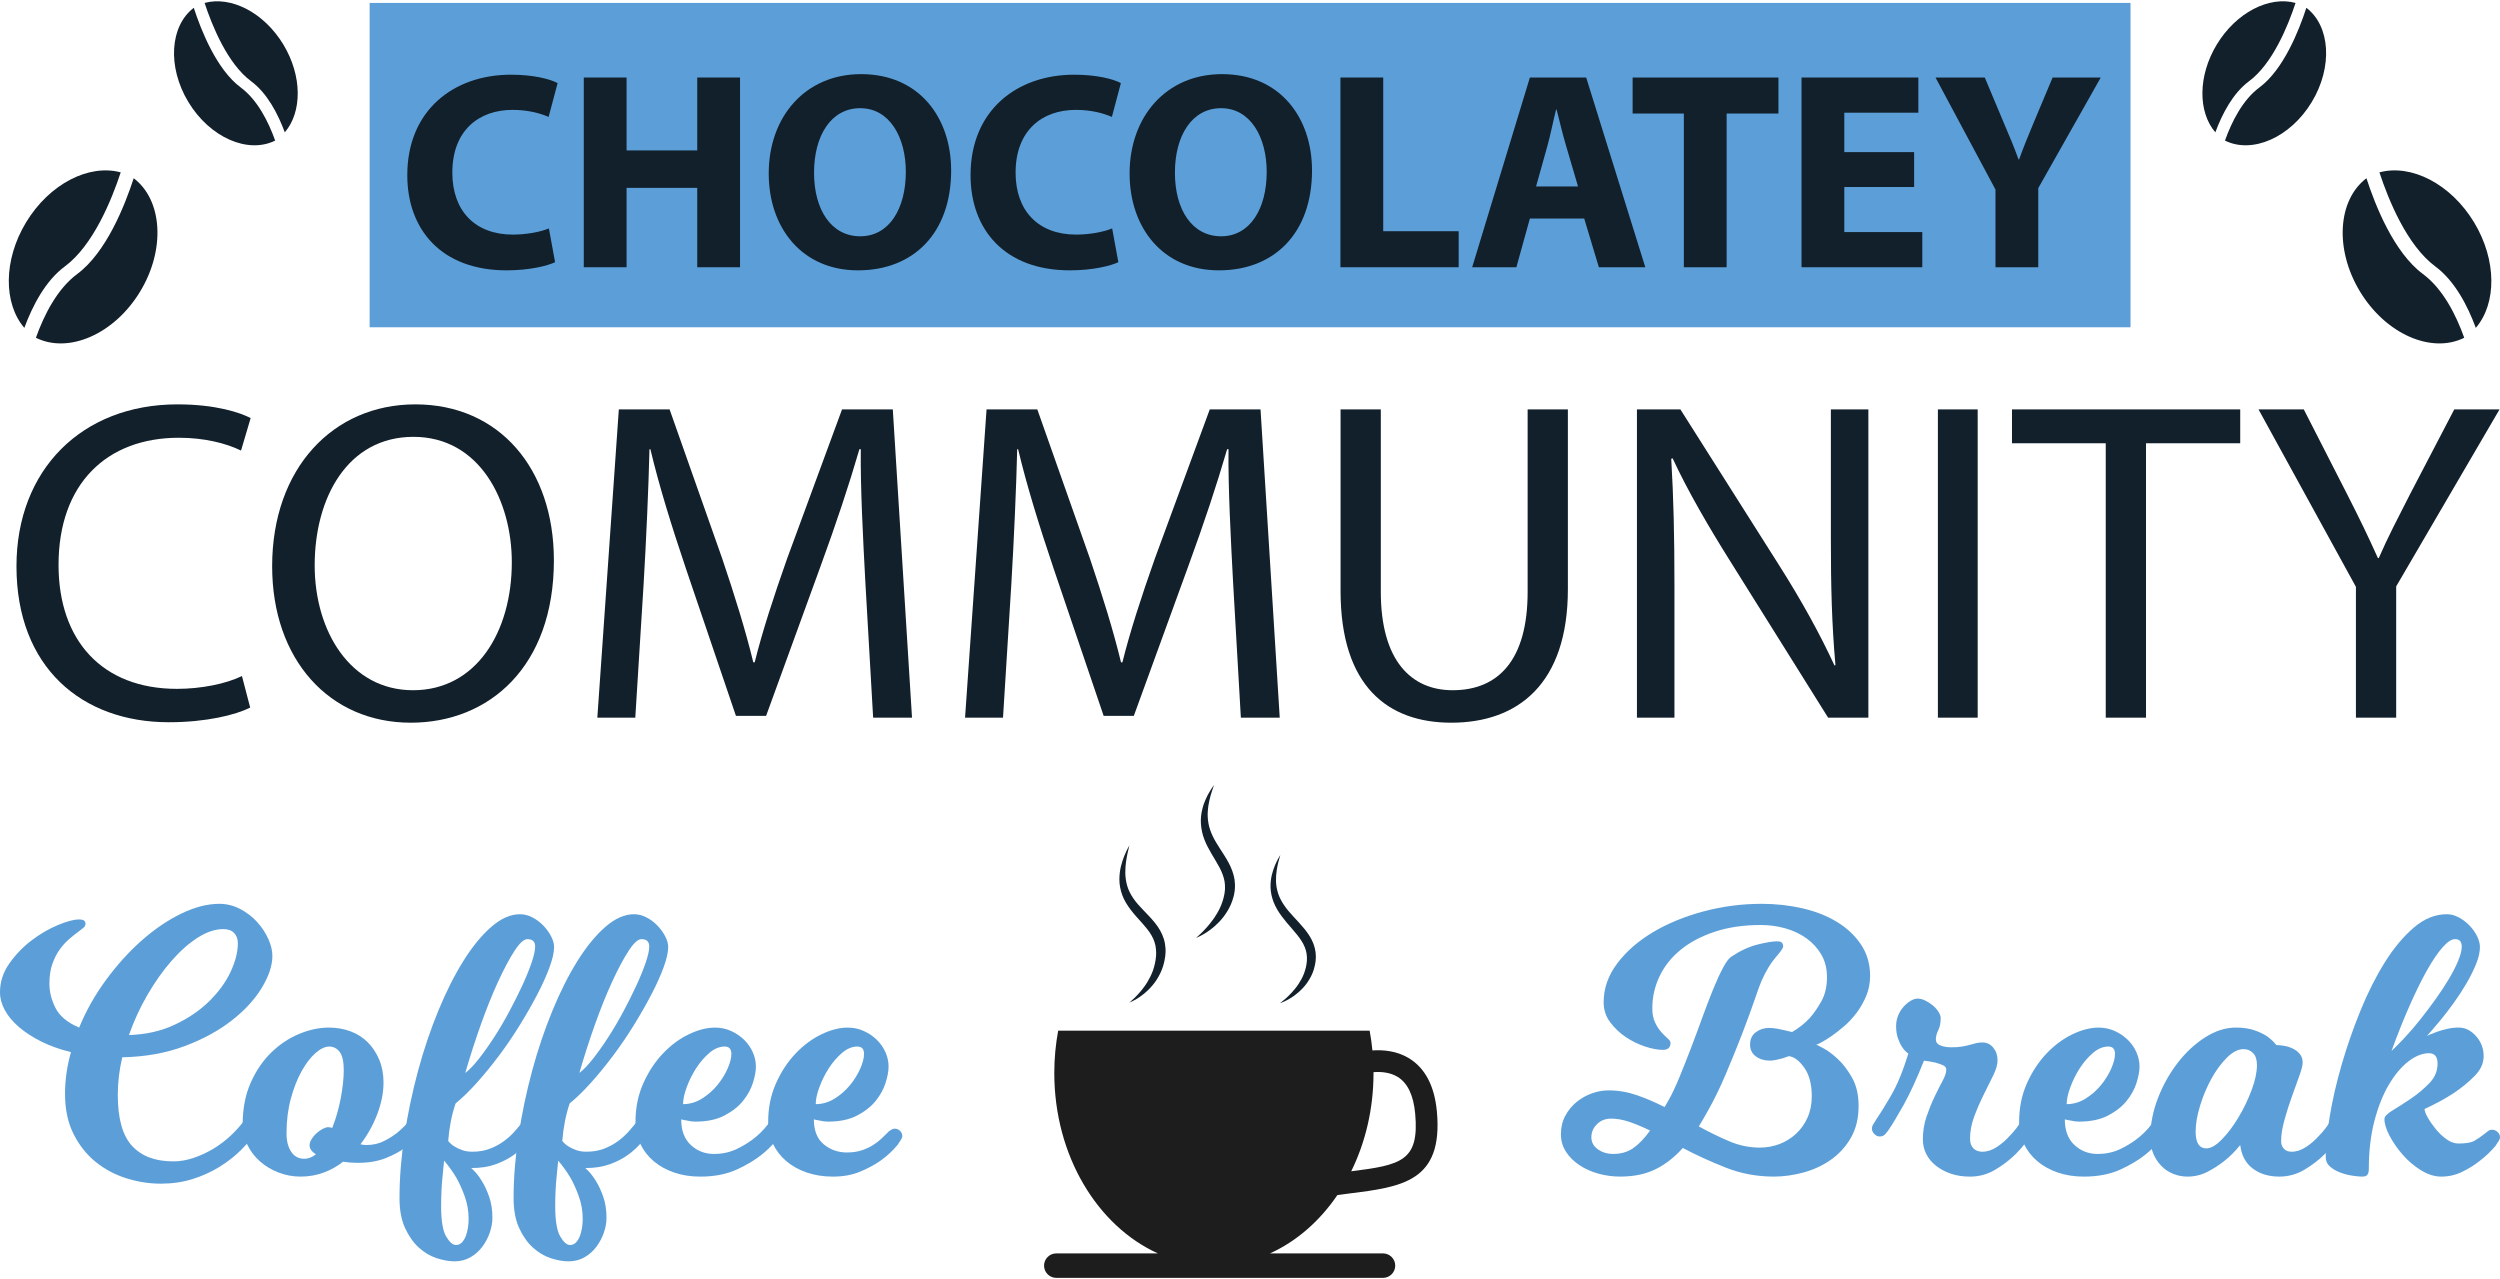 <?xml version="1.0" encoding="UTF-8"?><svg id="a" xmlns="http://www.w3.org/2000/svg" viewBox="0 0 600.001 307"><defs><style>.b{fill:none;}.c{fill:#12202b;}.d{fill:#1d1d1d;}.e{fill:#5c9fd8;}</style></defs><g><path class="c" d="M60.046,169.826c-3.513,1.757-10.538,3.513-19.539,3.513-20.856,0-36.554-13.173-36.554-37.432,0-23.162,15.697-38.859,38.64-38.859,9.221,0,15.038,1.976,17.563,3.293l-2.306,7.794c-3.622-1.757-8.781-3.074-14.929-3.074-17.344,0-28.87,11.087-28.87,30.517,0,18.112,10.429,29.748,28.431,29.748,5.818,0,11.746-1.207,15.588-3.073l1.976,7.574Z"/><path class="c" d="M132.934,134.479c0,25.467-15.478,38.969-34.358,38.969-19.54,0-33.261-15.148-33.261-37.541,0-23.491,14.6-38.859,34.358-38.859,20.198,0,33.261,15.478,33.261,37.432Zm-57.411,1.208c0,15.807,8.562,29.968,23.602,29.968,15.148,0,23.71-13.941,23.71-30.736,0-14.71-7.684-30.077-23.601-30.077-15.807,0-23.711,14.6-23.711,30.846Z"/><path class="c" d="M207.688,139.749c-.549-10.318-1.208-22.723-1.098-31.943h-.33c-2.524,8.672-5.598,17.893-9.33,28.102l-13.063,35.895h-7.244l-11.966-35.236c-3.513-10.429-6.477-19.979-8.562-28.76h-.22c-.22,9.221-.769,21.625-1.427,32.712l-1.977,31.724h-9.11l5.159-73.986h12.185l12.623,35.786c3.074,9.11,5.599,17.233,7.465,24.918h.329c1.866-7.465,4.501-15.588,7.794-24.918l13.173-35.786h12.185l4.61,73.986h-9.33l-1.866-32.492Z"/><path class="c" d="M295.941,139.749c-.549-10.318-1.208-22.723-1.098-31.943h-.33c-2.524,8.672-5.598,17.893-9.33,28.102l-13.063,35.895h-7.244l-11.966-35.236c-3.513-10.429-6.477-19.979-8.562-28.76h-.22c-.22,9.221-.769,21.625-1.427,32.712l-1.977,31.724h-9.11l5.159-73.986h12.185l12.623,35.786c3.074,9.11,5.599,17.233,7.465,24.918h.329c1.866-7.465,4.501-15.588,7.794-24.918l13.173-35.786h12.185l4.61,73.986h-9.33l-1.866-32.492Z"/><path class="c" d="M331.396,98.254v43.799c0,16.576,7.354,23.602,17.234,23.602,10.978,0,18.003-7.245,18.003-23.602v-43.799h9.659v43.141c0,22.723-11.965,32.053-27.991,32.053-15.148,0-26.565-8.672-26.565-31.614v-43.579h9.66Z"/><path class="c" d="M392.866,172.241V98.254h10.428l23.711,37.433c5.489,8.672,9.77,16.466,13.282,24.04l.22-.11c-.878-9.879-1.098-18.881-1.098-30.406v-30.956h9.001v73.986h-9.659l-23.491-37.542c-5.159-8.232-10.1-16.686-13.831-24.698l-.33,.109c.549,9.331,.769,18.223,.769,30.517v31.614h-9.001Z"/><path class="c" d="M474.645,98.254v73.986h-9.55V98.254h9.55Z"/><path class="c" d="M505.381,106.377h-22.503v-8.123h54.775v8.123h-22.612v65.863h-9.66V106.377Z"/><path class="c" d="M565.425,172.241v-31.395l-23.382-42.592h10.867l10.429,20.418c2.854,5.598,5.05,10.099,7.354,15.258h.22c2.086-4.83,4.61-9.66,7.465-15.258l10.647-20.418h10.867l-24.808,42.481v31.505h-9.66Z"/></g><g><rect class="e" x="88.71" y=".701" width="422.614" height="77.844"/><g><path class="c" d="M133.221,62.925c-1.824,.878-6.148,1.959-11.621,1.959-15.743,0-23.851-9.864-23.851-22.837,0-15.54,11.08-24.121,24.864-24.121,5.337,0,9.392,1.014,11.216,2.026l-2.162,8.108c-2.027-.879-4.933-1.689-8.648-1.689-8.108,0-14.459,4.933-14.459,15.067,0,9.121,5.405,14.864,14.526,14.864,3.176,0,6.554-.607,8.648-1.486l1.486,8.108Z"/><path class="c" d="M150.378,18.602v17.499h16.959V18.602h10.271v45.539h-10.271v-19.054h-16.959v19.054h-10.27V18.602h10.27Z"/><path class="c" d="M228.276,40.899c0,14.999-8.986,23.985-22.364,23.985-13.445,0-21.418-10.202-21.418-23.242,0-13.648,8.783-23.852,22.161-23.852,13.986,0,21.621,10.473,21.621,23.108Zm-32.904,.54c0,8.986,4.188,15.27,11.08,15.27,6.96,0,10.946-6.621,10.946-15.473,0-8.242-3.852-15.27-10.946-15.27-7.026,0-11.08,6.621-11.08,15.473Z"/><path class="c" d="M268.405,62.925c-1.824,.878-6.148,1.959-11.621,1.959-15.743,0-23.851-9.864-23.851-22.837,0-15.54,11.08-24.121,24.864-24.121,5.337,0,9.392,1.014,11.216,2.026l-2.162,8.108c-2.027-.879-4.933-1.689-8.648-1.689-8.108,0-14.459,4.933-14.459,15.067,0,9.121,5.405,14.864,14.526,14.864,3.176,0,6.554-.607,8.648-1.486l1.486,8.108Z"/><path class="c" d="M314.886,40.899c0,14.999-8.986,23.985-22.364,23.985-13.445,0-21.418-10.202-21.418-23.242,0-13.648,8.783-23.852,22.161-23.852,13.986,0,21.621,10.473,21.621,23.108Zm-32.904,.54c0,8.986,4.188,15.27,11.08,15.27,6.96,0,10.946-6.621,10.946-15.473,0-8.242-3.852-15.27-10.946-15.27-7.026,0-11.08,6.621-11.08,15.473Z"/><path class="c" d="M321.705,18.602h10.27V55.493h18.107v8.648h-28.377V18.602Z"/><path class="c" d="M367.172,52.453l-3.243,11.688h-10.608l13.852-45.539h13.513l14.189,45.539h-11.148l-3.514-11.688h-13.04Zm11.554-7.703l-2.838-9.662c-.811-2.702-1.621-6.081-2.297-8.783h-.136c-.676,2.702-1.351,6.148-2.095,8.783l-2.702,9.662h10.067Z"/><path class="c" d="M404.127,27.25h-12.297v-8.648h34.999v8.648h-12.433v36.891h-10.27V27.25Z"/><path class="c" d="M459.392,44.885h-16.757v10.811h18.716v8.445h-28.985V18.602h28.039v8.445h-17.77v9.459h16.757v8.379Z"/><path class="c" d="M478.914,64.141v-18.648l-14.392-26.891h11.824l4.594,10.945c1.419,3.311,2.433,5.743,3.514,8.716h.135c1.014-2.838,2.095-5.473,3.446-8.716l4.595-10.945h11.554l-15,26.553v18.986h-10.27Z"/></g></g><g><g><path class="c" d="M271.052,240.604s.545-.425,1.388-1.253c.419-.417,.904-.939,1.426-1.557,.503-.633,1.059-1.35,1.558-2.189,.492-.838,.969-1.771,1.326-2.797,.334-1.037,.615-2.141,.691-3.311l.016-.219,.006-.087,.004-.119c.003-.156,.016-.337,.008-.459-.001-.262-.017-.561-.045-.844-.056-.571-.163-1.136-.35-1.683-.352-1.1-.988-2.134-1.773-3.138-.788-.998-1.71-1.97-2.614-2.986-.893-1.027-1.771-2.115-2.469-3.3-.709-1.178-1.166-2.476-1.397-3.72-.245-1.248-.197-2.444-.076-3.503,.123-1.066,.385-2.003,.641-2.81,.256-.811,.547-1.488,.797-2.037,.246-.55,.471-.966,.624-1.25,.155-.281,.239-.433,.239-.433,0,0-.04,.169-.116,.481-.084,.307-.183,.768-.315,1.346-.134,.576-.252,1.285-.372,2.09-.113,.805-.182,1.715-.175,2.687,.013,.972,.149,2.005,.442,3.037,.289,1.034,.801,2.04,1.457,3.017,.653,.977,1.494,1.904,2.409,2.846,.901,.955,1.89,1.925,2.793,3.06,.908,1.118,1.709,2.448,2.154,3.908,.224,.728,.345,1.479,.393,2.216,.028,.371,.021,.726,.001,1.11-.005,.202-.023,.343-.038,.508l-.01,.119-.02,.151-.036,.259c-.193,1.366-.579,2.657-1.126,3.785-.543,1.129-1.177,2.121-1.877,2.935-1.374,1.65-2.818,2.681-3.861,3.299-1.046,.624-1.702,.844-1.702,.844Z"/><path class="c" d="M307.186,240.772s.538-.384,1.383-1.131c.419-.378,.912-.851,1.439-1.414,.516-.577,1.084-1.23,1.595-2.004,.51-.775,1.012-1.633,1.371-2.599,.178-.482,.322-.987,.453-1.502,.12-.519,.19-1.057,.23-1.603,.06-1.075-.08-2.153-.505-3.182-.404-1.036-1.077-2.021-1.846-2.991-.773-.966-1.639-1.918-2.484-2.911-.83-1.002-1.639-2.044-2.297-3.167-.663-1.119-1.127-2.33-1.379-3.509-.259-1.181-.256-2.33-.149-3.349,.101-1.023,.354-1.923,.608-2.694,.25-.775,.548-1.416,.798-1.937,.248-.518,.477-.908,.633-1.174,.158-.263,.241-.405,.241-.405l-.129,.452c-.091,.291-.204,.728-.344,1.275-.142,.546-.275,1.221-.395,1.984-.122,.762-.186,1.63-.165,2.554,.012,.926,.185,1.903,.484,2.884,.304,.983,.813,1.945,1.447,2.887,1.262,1.901,3.173,3.593,4.89,5.698,.858,1.045,1.66,2.24,2.176,3.594,.517,1.35,.682,2.841,.503,4.189-.181,1.324-.549,2.577-1.114,3.647-.558,1.07-1.21,1.998-1.918,2.741-1.401,1.507-2.832,2.41-3.858,2.945-1.027,.541-1.666,.722-1.666,.722Z"/><path class="c" d="M287.053,225.088s.512-.42,1.324-1.209c.802-.794,1.908-1.965,2.98-3.499,.517-.78,1.052-1.628,1.481-2.581,.431-.949,.78-1.982,.988-3.066l.072-.41,.047-.404,.051-.46,.005-.38c.025-.503-.037-1.081-.12-1.617-.201-1.093-.632-2.173-1.194-3.253-1.136-2.146-2.733-4.329-3.658-6.786-.471-1.22-.727-2.493-.805-3.695-.083-1.203,.054-2.341,.29-3.336,.095-.505,.262-.967,.393-1.407,.174-.429,.322-.84,.486-1.21,.172-.371,.332-.714,.492-1.025,.173-.303,.333-.582,.477-.831,.276-.507,.566-.864,.728-1.124,.177-.252,.27-.384,.27-.384,0,0-.051,.155-.149,.448-.094,.292-.256,.708-.415,1.252-.082,.27-.173,.569-.27,.895-.081,.326-.169,.679-.263,1.058-.087,.377-.153,.785-.235,1.205-.034,.428-.134,.866-.147,1.332-.087,.924-.023,1.916,.137,2.927,.167,1.015,.525,2.036,.997,3.062,.486,1.022,1.108,2.043,1.792,3.098,.675,1.054,1.419,2.156,2.066,3.369,.654,1.209,1.185,2.577,1.417,4.008,.089,.727,.146,1.419,.085,2.167l-.045,.554-.076,.461-.089,.509-.12,.487c-.34,1.285-.863,2.464-1.494,3.473-.619,1.021-1.317,1.894-2.029,2.624-.711,.73-1.409,1.337-2.07,1.815-.651,.491-1.251,.865-1.76,1.148-1.007,.573-1.637,.785-1.637,.785Z"/><g><path class="b" d="M339.648,267.298c-.402-4.435-1.833-7.419-4.252-8.869-1.744-1.049-3.842-1.253-5.751-1.115,.001,.07,.002,.142,.002,.212,0,8.616-1.954,16.679-5.355,23.585,11.925-1.514,16.39-2.414,15.356-13.813Z"/><path class="d" d="M320.981,286.807c.987-.129,1.946-.251,2.877-.369,12.583-1.586,22.523-2.841,21-19.614-.561-6.205-2.849-10.544-6.797-12.899-2.784-1.66-5.925-2.004-8.679-1.822-.155-1.606-.375-3.184-.666-4.734h-74.755c-.606,3.27-.93,6.665-.93,10.157,0,19.817,10.338,36.718,24.859,43.291h-24.38c-1.623,0-2.937,1.314-2.937,2.937,0,1.622,1.314,2.936,2.937,2.936h78.407c1.624,0,2.939-1.313,2.939-2.936,0-1.623-1.315-2.937-2.939-2.937h-27.119c6.375-2.887,11.944-7.766,16.184-14.011Zm8.665-29.281c0-.07-.001-.142-.002-.212,1.909-.138,4.007,.065,5.751,1.115,2.419,1.45,3.851,4.433,4.252,8.869,1.033,11.399-3.431,12.299-15.356,13.813,3.401-6.906,5.355-14.969,5.355-23.585Z"/></g></g><g><path class="e" d="M38.62,284.083c-2.796,0-5.561-.433-8.295-1.294-2.735-.862-5.188-2.17-7.358-3.924-2.171-1.754-3.939-3.983-5.307-6.689-1.369-2.705-2.052-5.932-2.052-9.678,0-1.664,.119-3.329,.357-4.994,.236-1.664,.593-3.33,1.07-4.995-2.676-.653-5.055-1.501-7.136-2.542-2.082-1.04-3.866-2.199-5.352-3.479-1.487-1.278-2.617-2.631-3.39-4.059-.773-1.427-1.159-2.854-1.159-4.281,0-2.497,.758-4.816,2.274-6.957s3.3-3.982,5.352-5.529c2.052-1.546,4.147-2.766,6.288-3.657s3.835-1.338,5.084-1.338c1.01,0,1.517,.327,1.517,.981,0,.416-.149,.744-.446,.98-.299,.238-.714,.566-1.249,.981-.655,.477-1.382,1.057-2.185,1.739-.803,.685-1.562,1.517-2.274,2.497-.714,.981-1.309,2.141-1.784,3.479-.477,1.338-.714,2.93-.714,4.772,0,1.962,.491,3.91,1.472,5.842,.981,1.933,2.868,3.494,5.664,4.683,1.664-4.043,3.819-7.863,6.466-11.461,2.646-3.598,5.5-6.748,8.562-9.455,3.062-2.705,6.213-4.846,9.455-6.422,3.24-1.574,6.288-2.363,9.142-2.363,1.784,0,3.464,.417,5.04,1.249,1.574,.833,2.928,1.873,4.058,3.121,1.129,1.249,2.021,2.603,2.676,4.059,.653,1.458,.981,2.81,.981,4.059,0,2.318-.848,4.876-2.542,7.67-1.694,2.796-4.103,5.412-7.225,7.85-3.122,2.438-6.898,4.49-11.327,6.154-4.431,1.665-9.41,2.557-14.94,2.676-.713,3.032-1.07,6.035-1.07,9.008,0,5.708,1.145,9.797,3.435,12.264,2.288,2.469,5.574,3.702,9.855,3.702,1.605,0,3.211-.268,4.816-.803s3.166-1.249,4.683-2.141c1.517-.893,2.928-1.947,4.236-3.167,1.308-1.218,2.467-2.511,3.479-3.88,.059-.178,.208-.386,.446-.624,.118-.118,.297-.252,.535-.401,.236-.147,.504-.223,.803-.223,.535,0,.981,.178,1.338,.535,.356,.356,.535,.773,.535,1.248,0,.238-.045,.462-.134,.669-.089,.209-.193,.433-.312,.669-.12,.238-.238,.506-.356,.803-1.012,1.547-2.261,3.063-3.746,4.549-1.487,1.487-3.211,2.841-5.173,4.059-1.963,1.22-4.118,2.199-6.467,2.943-2.35,.743-4.892,1.115-7.626,1.115Zm14.984-61.097c-1.962,0-4.014,.684-6.154,2.051-2.141,1.369-4.236,3.227-6.288,5.575-2.052,2.35-3.969,5.055-5.753,8.116-1.784,3.063-3.271,6.288-4.46,9.678,4.043-.119,7.685-.937,10.927-2.453,3.24-1.517,5.989-3.374,8.25-5.574,2.259-2.199,3.983-4.549,5.173-7.047,1.189-2.497,1.784-4.816,1.784-6.957,0-1.01-.298-1.828-.892-2.452-.596-.625-1.458-.937-2.587-.937Z"/><path class="e" d="M101.322,271.417c-1.012,1.487-2.29,2.766-3.836,3.836-1.309,1.012-2.929,1.903-4.86,2.676-1.934,.773-4.208,1.159-6.823,1.159-1.07,0-2.23-.089-3.479-.268-1.427,1.13-3.004,2.007-4.728,2.631-1.726,.625-3.538,.937-5.44,.937-1.844,0-3.612-.327-5.307-.98-1.695-.654-3.182-1.546-4.46-2.676-1.279-1.129-2.29-2.467-3.032-4.014-.743-1.546-1.115-3.181-1.115-4.906,0-3.746,.639-7.06,1.918-9.944,1.277-2.884,2.928-5.307,4.95-7.27,2.021-1.962,4.25-3.447,6.689-4.459,2.438-1.011,4.816-1.517,7.135-1.517,1.843,0,3.567,.298,5.173,.892,1.605,.596,2.988,1.472,4.147,2.632,1.16,1.159,2.081,2.557,2.766,4.191,.683,1.637,1.025,3.465,1.025,5.485,0,2.379-.49,4.876-1.472,7.492-.981,2.617-2.334,5.055-4.059,7.313,.237,.061,.46,.104,.669,.134,.208,.031,.46,.045,.759,.045,1.545,0,2.943-.312,4.191-.937,1.249-.624,2.349-1.322,3.301-2.096,1.07-.893,2.08-1.902,3.032-3.033,.059-.178,.208-.386,.446-.624,.118-.118,.297-.252,.535-.401,.236-.147,.504-.223,.803-.223,.475,0,.905,.178,1.293,.535,.386,.356,.58,.773,.58,1.248,0,.238-.045,.462-.134,.669-.09,.209-.194,.433-.312,.669-.12,.238-.238,.506-.356,.803Zm-32.556,.625c0,1.783,.371,3.241,1.115,4.37,.743,1.13,1.798,1.694,3.166,1.694,.95,0,1.873-.356,2.766-1.07-1.013-.653-1.517-1.367-1.517-2.141,0-.475,.163-.98,.49-1.516,.326-.535,.728-1.011,1.204-1.428,.476-.415,.966-.758,1.472-1.025,.505-.268,.937-.401,1.294-.401,.296,0,.624,.06,.98,.179,.893-2.26,1.575-4.652,2.052-7.181,.475-2.526,.713-4.771,.713-6.733,0-2.021-.327-3.463-.98-4.326-.655-.861-1.487-1.293-2.497-1.293-1.013,0-2.112,.521-3.301,1.561-1.19,1.041-2.305,2.498-3.345,4.371-1.041,1.872-1.903,4.073-2.586,6.6-.685,2.528-1.026,5.307-1.026,8.34Z"/><path class="e" d="M128.703,271.417c-.596,.834-1.324,1.771-2.186,2.81-.862,1.041-1.903,2.007-3.122,2.899-1.219,.892-2.675,1.649-4.37,2.274-1.694,.624-3.672,.937-5.931,.937,.95,.833,1.783,1.842,2.497,3.032,.653,1.011,1.249,2.274,1.784,3.791,.535,1.516,.803,3.225,.803,5.128,0,1.129-.21,2.304-.625,3.523-.417,1.218-1.012,2.349-1.783,3.39-.773,1.039-1.726,1.887-2.854,2.542-1.13,.653-2.408,.98-3.835,.98-1.309,0-2.736-.254-4.281-.758-1.547-.506-2.975-1.354-4.281-2.542-1.309-1.19-2.408-2.751-3.301-4.683-.892-1.933-1.338-4.326-1.338-7.18,0-4.816,.401-9.856,1.204-15.118,.803-5.263,1.888-10.42,3.256-15.475,1.367-5.054,2.988-9.856,4.861-14.405s3.88-8.531,6.021-11.951c2.141-3.419,4.37-6.14,6.689-8.161,2.318-2.021,4.606-3.033,6.867-3.033,1.011,0,2.007,.254,2.988,.759,.98,.506,1.857,1.159,2.631,1.962,.772,.803,1.396,1.665,1.873,2.587,.476,.922,.714,1.77,.714,2.542,0,1.248-.357,2.854-1.07,4.816-.714,1.962-1.681,4.118-2.899,6.466-1.219,2.35-2.617,4.803-4.191,7.358-1.576,2.558-3.242,5.011-4.995,7.358-1.755,2.35-3.538,4.535-5.352,6.556-1.814,2.022-3.522,3.688-5.128,4.995-.477,1.368-.863,2.824-1.16,4.37-.298,1.547-.506,3.093-.624,4.638,.415,.535,.921,.981,1.517,1.338,.475,.299,1.07,.58,1.783,.848,.714,.268,1.546,.401,2.498,.401,1.545,0,2.943-.237,4.191-.714,1.249-.475,2.378-1.084,3.39-1.828,1.01-.743,1.917-1.575,2.72-2.497s1.53-1.798,2.186-2.632c.059-.178,.208-.386,.446-.624,.118-.118,.297-.252,.535-.401,.236-.147,.504-.223,.803-.223,.475,0,.905,.178,1.293,.535,.386,.356,.58,.773,.58,1.248,0,.238-.045,.462-.134,.669-.09,.209-.194,.433-.312,.669-.12,.238-.238,.506-.356,.803Zm-22.12,7.136c-.119,1.19-.238,2.408-.356,3.657-.12,1.07-.209,2.243-.268,3.522-.06,1.278-.089,2.512-.089,3.702,0,3.508,.401,5.945,1.204,7.313,.803,1.367,1.59,2.052,2.363,2.052,.535,0,.995-.194,1.383-.58,.386-.388,.698-.878,.937-1.472,.236-.595,.415-1.264,.535-2.007,.118-.744,.178-1.472,.178-2.186,0-1.903-.312-3.717-.937-5.44-.624-1.726-1.293-3.211-2.007-4.46-.892-1.485-1.873-2.854-2.943-4.103Zm21.853-51.375c0-1.188-.625-1.783-1.873-1.783-.834,0-1.859,.937-3.077,2.81-1.22,1.873-2.528,4.325-3.925,7.358-1.397,3.032-2.78,6.466-4.147,10.302-1.368,3.835-2.617,7.715-3.746,11.64,.95-.714,2.036-1.843,3.256-3.39,1.218-1.546,2.453-3.285,3.701-5.218,1.249-1.932,2.453-3.983,3.612-6.154,1.159-2.17,2.199-4.251,3.122-6.243,.921-1.992,1.664-3.82,2.229-5.485,.564-1.664,.848-2.943,.848-3.836Z"/><path class="e" d="M156.085,271.417c-.596,.834-1.324,1.771-2.186,2.81-.862,1.041-1.903,2.007-3.122,2.899-1.219,.892-2.675,1.649-4.37,2.274-1.694,.624-3.672,.937-5.931,.937,.95,.833,1.783,1.842,2.497,3.032,.653,1.011,1.249,2.274,1.784,3.791,.535,1.516,.803,3.225,.803,5.128,0,1.129-.21,2.304-.625,3.523-.417,1.218-1.012,2.349-1.783,3.39-.773,1.039-1.726,1.887-2.854,2.542-1.13,.653-2.408,.98-3.835,.98-1.309,0-2.736-.254-4.281-.758-1.547-.506-2.975-1.354-4.281-2.542-1.309-1.19-2.408-2.751-3.301-4.683-.892-1.933-1.338-4.326-1.338-7.18,0-4.816,.401-9.856,1.204-15.118,.803-5.263,1.888-10.42,3.256-15.475,1.367-5.054,2.988-9.856,4.861-14.405s3.88-8.531,6.021-11.951c2.141-3.419,4.37-6.14,6.689-8.161,2.318-2.021,4.606-3.033,6.867-3.033,1.011,0,2.007,.254,2.988,.759,.98,.506,1.857,1.159,2.631,1.962,.772,.803,1.396,1.665,1.873,2.587,.476,.922,.714,1.77,.714,2.542,0,1.248-.357,2.854-1.07,4.816-.714,1.962-1.681,4.118-2.899,6.466-1.219,2.35-2.617,4.803-4.191,7.358-1.576,2.558-3.242,5.011-4.995,7.358-1.755,2.35-3.538,4.535-5.352,6.556-1.814,2.022-3.522,3.688-5.128,4.995-.477,1.368-.863,2.824-1.16,4.37-.298,1.547-.506,3.093-.624,4.638,.415,.535,.921,.981,1.517,1.338,.475,.299,1.07,.58,1.783,.848,.714,.268,1.546,.401,2.498,.401,1.545,0,2.943-.237,4.191-.714,1.249-.475,2.378-1.084,3.39-1.828,1.01-.743,1.917-1.575,2.72-2.497s1.53-1.798,2.186-2.632c.059-.178,.208-.386,.446-.624,.118-.118,.297-.252,.535-.401,.236-.147,.504-.223,.803-.223,.475,0,.905,.178,1.293,.535,.386,.356,.58,.773,.58,1.248,0,.238-.045,.462-.134,.669-.09,.209-.194,.433-.312,.669-.12,.238-.238,.506-.356,.803Zm-22.12,7.136c-.119,1.19-.238,2.408-.356,3.657-.12,1.07-.209,2.243-.268,3.522-.06,1.278-.089,2.512-.089,3.702,0,3.508,.401,5.945,1.204,7.313,.803,1.367,1.59,2.052,2.363,2.052,.535,0,.995-.194,1.383-.58,.386-.388,.698-.878,.937-1.472,.236-.595,.415-1.264,.535-2.007,.118-.744,.178-1.472,.178-2.186,0-1.903-.312-3.717-.937-5.44-.624-1.726-1.293-3.211-2.007-4.46-.892-1.485-1.873-2.854-2.943-4.103Zm21.853-51.375c0-1.188-.625-1.783-1.873-1.783-.834,0-1.859,.937-3.077,2.81-1.22,1.873-2.528,4.325-3.925,7.358-1.397,3.032-2.78,6.466-4.147,10.302-1.368,3.835-2.617,7.715-3.746,11.64,.95-.714,2.036-1.843,3.256-3.39,1.218-1.546,2.453-3.285,3.701-5.218,1.249-1.932,2.453-3.983,3.612-6.154,1.159-2.17,2.199-4.251,3.122-6.243,.921-1.992,1.664-3.82,2.229-5.485,.564-1.664,.848-2.943,.848-3.836Z"/><path class="e" d="M187.925,271.417c-1.309,2.082-2.943,3.925-4.905,5.53-1.665,1.368-3.732,2.617-6.199,3.746-2.468,1.129-5.396,1.694-8.785,1.694-2.26,0-4.341-.327-6.243-.98-1.903-.654-3.538-1.562-4.905-2.721-1.369-1.159-2.439-2.542-3.211-4.147-.772-1.605-1.16-3.358-1.16-5.263,0-3.389,.625-6.479,1.873-9.275,1.249-2.794,2.824-5.188,4.728-7.18,1.902-1.992,3.969-3.523,6.199-4.594,2.229-1.07,4.325-1.605,6.288-1.605,1.366,0,2.645,.268,3.835,.803,1.188,.535,2.229,1.234,3.121,2.096,.893,.863,1.591,1.859,2.097,2.988,.504,1.13,.758,2.29,.758,3.479,0,1.07-.238,2.363-.714,3.88-.477,1.516-1.264,2.959-2.363,4.325-1.101,1.369-2.586,2.542-4.459,3.523s-4.208,1.472-7.002,1.472c-.655,0-1.338-.089-2.052-.268-.416-.059-.862-.147-1.338-.268,0,2.676,.772,4.728,2.319,6.154,1.546,1.427,3.39,2.141,5.53,2.141,2.08,0,3.982-.431,5.708-1.293,1.724-.861,3.18-1.798,4.37-2.81,1.427-1.189,2.646-2.557,3.657-4.104,.059-.178,.207-.386,.445-.624,.119-.118,.297-.252,.535-.401,.237-.147,.505-.223,.803-.223,.476,0,.906,.178,1.294,.535,.386,.356,.579,.773,.579,1.248,0,.238-.044,.462-.134,.669-.089,.209-.193,.433-.312,.669-.12,.238-.238,.506-.357,.803Zm-23.992-6.422c1.605,0,3.122-.445,4.549-1.338,1.427-.892,2.66-1.976,3.701-3.255,1.04-1.278,1.857-2.601,2.453-3.969,.594-1.367,.892-2.527,.892-3.479,0-1.189-.535-1.784-1.605-1.784-1.248,0-2.468,.506-3.656,1.517-1.19,1.012-2.245,2.229-3.167,3.656-.922,1.428-1.681,2.943-2.274,4.549-.595,1.605-.892,2.975-.892,4.103Z"/><path class="e" d="M203.266,276.591c1.367,0,2.571-.179,3.612-.535,1.039-.357,1.932-.772,2.676-1.249,.742-.476,1.382-.966,1.917-1.472,.535-.505,.951-.906,1.249-1.204l.624-.624c.179-.119,.387-.253,.625-.401,.236-.148,.475-.224,.713-.224,.535,0,.981,.179,1.338,.535,.357,.357,.535,.773,.535,1.249,0,.238-.075,.461-.223,.669-.149,.209-.283,.432-.401,.669-.179,.238-.356,.506-.535,.803-1.249,1.487-2.646,2.765-4.192,3.835-1.368,.952-2.987,1.814-4.86,2.587s-4.029,1.159-6.467,1.159c-2.26,0-4.341-.327-6.243-.98-1.903-.654-3.538-1.562-4.905-2.721-1.369-1.159-2.439-2.542-3.211-4.147-.772-1.605-1.16-3.358-1.16-5.263,0-3.389,.625-6.479,1.873-9.275,1.249-2.794,2.824-5.188,4.728-7.18,1.902-1.992,3.969-3.523,6.199-4.594,2.229-1.07,4.325-1.605,6.288-1.605,1.366,0,2.645,.268,3.835,.803,1.188,.535,2.229,1.234,3.121,2.096,.893,.863,1.591,1.859,2.097,2.988,.504,1.13,.758,2.29,.758,3.479,0,1.07-.238,2.363-.714,3.88-.477,1.516-1.264,2.959-2.363,4.325-1.101,1.369-2.586,2.542-4.459,3.523s-4.208,1.472-7.002,1.472c-.655,0-1.338-.089-2.052-.268-.416-.059-.862-.147-1.338-.268,0,2.676,.788,4.669,2.364,5.976,1.574,1.309,3.434,1.963,5.574,1.963Zm-7.492-11.596c1.605,0,3.122-.445,4.549-1.338,1.427-.892,2.66-1.976,3.701-3.255,1.04-1.278,1.857-2.601,2.453-3.969,.594-1.367,.892-2.527,.892-3.479,0-1.189-.535-1.784-1.605-1.784-1.248,0-2.468,.506-3.656,1.517-1.19,1.012-2.245,2.229-3.167,3.656-.922,1.428-1.681,2.943-2.274,4.549-.595,1.605-.892,2.975-.892,4.103Z"/></g><g><path class="e" d="M430.093,247.692c1.546-.892,2.943-1.991,4.192-3.3,1.01-1.129,1.962-2.498,2.854-4.104,.893-1.605,1.338-3.537,1.338-5.797,0-2.021-.445-3.805-1.338-5.352-.892-1.546-2.082-2.854-3.567-3.925-1.487-1.07-3.182-1.873-5.084-2.408-1.903-.535-3.866-.803-5.887-.803-4.103,0-7.775,.535-11.016,1.605-3.241,1.07-5.976,2.513-8.205,4.326-2.23,1.814-3.925,3.939-5.084,6.377-1.159,2.438-1.739,4.995-1.739,7.671,0,1.368,.223,2.513,.669,3.434,.445,.923,.95,1.694,1.516,2.319,.564,.624,1.07,1.13,1.517,1.516,.446,.388,.669,.729,.669,1.026,0,1.13-.624,1.694-1.873,1.694-1.19,0-2.602-.268-4.236-.803-1.637-.535-3.182-1.293-4.638-2.274-1.458-.981-2.707-2.17-3.746-3.567-1.041-1.396-1.562-2.988-1.562-4.772,0-3.329,1.085-6.436,3.256-9.32,2.17-2.884,5.023-5.381,8.562-7.492,3.537-2.109,7.581-3.775,12.13-4.995,4.549-1.218,9.201-1.828,13.959-1.828,3.389,0,6.645,.356,9.767,1.07,3.121,.714,5.887,1.799,8.295,3.256,2.407,1.458,4.339,3.271,5.797,5.44,1.456,2.171,2.186,4.683,2.186,7.537,0,1.725-.312,3.33-.937,4.816-.625,1.486-1.398,2.84-2.319,4.058-.923,1.22-1.918,2.29-2.987,3.211-1.07,.923-2.083,1.71-3.033,2.364-.952,.654-1.77,1.159-2.452,1.516-.685,.357-1.086,.535-1.204,.535,.058,0,.624,.283,1.694,.848,1.07,.565,2.229,1.427,3.479,2.587,1.249,1.159,2.393,2.661,3.434,4.504,1.04,1.844,1.561,4.103,1.561,6.778,0,2.974-.624,5.53-1.873,7.671-1.248,2.141-2.854,3.895-4.815,5.262-1.963,1.369-4.147,2.379-6.556,3.033-2.408,.653-4.772,.98-7.091,.98-4.045,0-7.88-.713-11.506-2.141-3.628-1.427-7.077-3.002-10.347-4.727-2.022,2.26-4.223,3.969-6.601,5.128-2.379,1.16-5.173,1.739-8.384,1.739-1.844,0-3.612-.238-5.307-.713-1.694-.476-3.211-1.16-4.549-2.052s-2.408-1.962-3.211-3.211-1.204-2.646-1.204-4.192c0-1.664,.356-3.15,1.07-4.459,.714-1.308,1.619-2.408,2.721-3.301,1.1-.892,2.318-1.574,3.656-2.051,1.338-.476,2.661-.714,3.97-.714,2.318,0,4.593,.388,6.823,1.159,2.229,.773,4.443,1.726,6.645,2.854l.98-1.694c.832-1.485,1.695-3.314,2.587-5.485,.892-2.17,1.798-4.46,2.721-6.868,.921-2.408,1.828-4.846,2.72-7.313,.893-2.467,1.754-4.728,2.587-6.778,.832-2.052,1.635-3.805,2.408-5.263,.772-1.456,1.456-2.363,2.052-2.721,2.141-1.427,4.236-2.393,6.288-2.898,2.051-.505,3.581-.758,4.593-.758,.654,0,1.07,.119,1.249,.356,.179,.238,.268,.535,.268,.892,0,.357-.595,1.22-1.784,2.587-1.189,1.368-2.318,3.241-3.389,5.619-.299,.655-.848,2.156-1.65,4.504-.803,2.35-1.799,5.07-2.988,8.161-1.189,3.093-2.497,6.319-3.924,9.678-1.428,3.36-2.885,6.348-4.371,8.964-.356,.655-.713,1.279-1.07,1.873-.356,.595-.713,1.189-1.07,1.783,2.498,1.369,4.936,2.558,7.314,3.568,2.377,1.012,4.816,1.516,7.313,1.516,1.664,0,3.24-.281,4.728-.847,1.485-.564,2.81-1.383,3.969-2.453s2.081-2.363,2.765-3.88c.683-1.517,1.026-3.225,1.026-5.129,0-2.912-.611-5.217-1.829-6.912-1.219-1.694-2.452-2.601-3.701-2.72-.477,.178-.981,.356-1.517,.535-.477,.119-.98,.238-1.516,.356-.535,.12-1.041,.179-1.517,.179-1.309,0-2.424-.342-3.345-1.026-.923-.683-1.383-1.619-1.383-2.81,0-1.307,.46-2.304,1.383-2.987,.921-.684,1.977-1.026,3.166-1.026,.654,0,1.294,.061,1.918,.179,.624,.12,1.204,.238,1.739,.356,.653,.179,1.278,.328,1.873,.446Zm-43.437,20.781c-1.368,0-2.497,.446-3.39,1.338-.892,.893-1.338,1.934-1.338,3.122,0,1.19,.521,2.156,1.562,2.898,1.039,.744,2.274,1.115,3.701,1.115,1.842,0,3.434-.46,4.771-1.383,1.338-.921,2.689-2.333,4.059-4.236-1.726-.832-3.36-1.517-4.905-2.052-1.548-.535-3.033-.803-4.46-.803Z"/><path class="e" d="M472.814,273.29c0,1.012,.268,1.784,.803,2.319s1.249,.803,2.141,.803c1.188,0,2.363-.386,3.523-1.159,1.159-.772,2.185-1.664,3.077-2.676,1.07-1.07,2.051-2.349,2.943-3.836,.059-.178,.207-.386,.445-.624,.119-.118,.297-.252,.535-.401,.237-.147,.505-.223,.803-.223,.476,0,.906,.178,1.294,.535,.386,.356,.579,.773,.579,1.248,0,.238-.044,.462-.134,.669-.089,.209-.193,.433-.312,.669-.12,.238-.238,.506-.357,.803-1.309,2.082-2.765,3.925-4.37,5.53-1.368,1.368-2.988,2.617-4.861,3.746s-3.91,1.694-6.109,1.694c-1.726,0-3.271-.238-4.638-.713-1.369-.476-2.558-1.115-3.567-1.918-1.012-.803-1.784-1.739-2.319-2.81s-.803-2.229-.803-3.479c0-1.962,.297-3.805,.892-5.53,.594-1.724,1.233-3.3,1.918-4.727,.683-1.428,1.322-2.689,1.918-3.791,.593-1.1,.892-2.007,.892-2.72,0-.476-.283-.832-.848-1.07-.565-.237-1.175-.446-1.828-.625-.773-.178-1.665-.326-2.676-.445-1.726,4.341-3.36,7.893-4.905,10.658-1.547,2.765-2.796,4.831-3.746,6.198-.12,.179-.343,.446-.669,.803-.328,.357-.759,.535-1.294,.535-.477,0-.905-.192-1.293-.579-.386-.387-.58-.817-.58-1.294,0-.415,.134-.816,.401-1.204,.268-.386,.462-.698,.58-.937,.832-1.188,2.007-3.077,3.523-5.663,1.516-2.587,2.928-5.99,4.236-10.213-.595-.415-1.101-.95-1.517-1.605-.356-.535-.684-1.218-.98-2.051-.299-.832-.446-1.813-.446-2.943,0-.893,.163-1.739,.49-2.542,.326-.803,.759-1.501,1.294-2.097,.535-.594,1.1-1.07,1.694-1.427,.594-.356,1.159-.535,1.694-.535,.594,0,1.219,.164,1.873,.49,.654,.328,1.249,.714,1.784,1.16,.535,.445,.981,.951,1.338,1.516,.356,.566,.535,1.057,.535,1.472,0,1.19-.193,2.172-.58,2.943-.388,.773-.579,1.517-.579,2.23,0,.654,.356,1.13,1.07,1.427,.713,.298,1.605,.446,2.676,.446,1.01,0,1.857-.059,2.542-.179,.683-.118,1.293-.252,1.828-.401,.535-.147,1.039-.281,1.516-.401,.476-.118,.981-.179,1.517-.179,1.07,0,1.947,.417,2.631,1.249,.684,.833,1.026,1.844,1.026,3.032,0,1.012-.343,2.216-1.026,3.612-.684,1.398-1.442,2.93-2.274,4.594-.833,1.665-1.591,3.404-2.274,5.218-.684,1.814-1.025,3.612-1.025,5.396Z"/><path class="e" d="M519.996,271.416c-1.309,2.082-2.943,3.925-4.905,5.53-1.665,1.368-3.732,2.617-6.199,3.746-2.468,1.129-5.396,1.694-8.785,1.694-2.26,0-4.341-.327-6.243-.98-1.903-.654-3.538-1.562-4.905-2.721-1.369-1.159-2.439-2.542-3.211-4.147-.772-1.605-1.16-3.358-1.16-5.263,0-3.389,.625-6.479,1.873-9.275,1.249-2.794,2.824-5.188,4.728-7.18,1.902-1.992,3.969-3.523,6.199-4.594,2.229-1.07,4.325-1.605,6.288-1.605,1.366,0,2.645,.268,3.835,.803,1.188,.535,2.229,1.234,3.121,2.096,.893,.863,1.591,1.859,2.097,2.988,.504,1.13,.758,2.29,.758,3.479,0,1.07-.238,2.363-.714,3.88-.477,1.516-1.264,2.959-2.363,4.325-1.101,1.369-2.586,2.542-4.459,3.523s-4.208,1.472-7.002,1.472c-.655,0-1.338-.089-2.052-.268-.416-.059-.862-.147-1.338-.268,0,2.676,.772,4.728,2.319,6.154,1.546,1.427,3.39,2.141,5.53,2.141,2.08,0,3.982-.431,5.708-1.293,1.724-.861,3.18-1.798,4.37-2.81,1.427-1.189,2.646-2.557,3.657-4.104,.059-.178,.207-.386,.445-.624,.119-.118,.297-.252,.535-.401,.237-.147,.505-.223,.803-.223,.476,0,.906,.178,1.294,.535,.386,.356,.579,.773,.579,1.248,0,.238-.044,.462-.134,.669-.089,.209-.193,.433-.312,.669-.12,.238-.238,.506-.357,.803Zm-23.992-6.422c1.605,0,3.122-.445,4.549-1.338,1.427-.892,2.66-1.976,3.701-3.255,1.04-1.278,1.857-2.601,2.453-3.969,.594-1.367,.892-2.527,.892-3.479,0-1.189-.535-1.784-1.605-1.784-1.248,0-2.468,.506-3.656,1.517-1.19,1.012-2.245,2.229-3.167,3.656-.922,1.428-1.681,2.943-2.274,4.549-.595,1.605-.892,2.975-.892,4.103Z"/><path class="e" d="M562.362,271.416c-1.309,2.082-2.766,3.925-4.371,5.53-1.368,1.368-2.987,2.617-4.86,3.746s-3.911,1.694-6.11,1.694c-2.497,0-4.608-.64-6.332-1.917-1.726-1.278-2.736-3.167-3.032-5.664-1.19,1.487-2.469,2.765-3.836,3.835-1.19,.952-2.528,1.814-4.014,2.587-1.486,.772-3.092,1.159-4.816,1.159-1.189,0-2.334-.223-3.434-.669-1.101-.445-2.052-1.084-2.854-1.917-.803-.832-1.442-1.813-1.917-2.943-.476-1.129-.714-2.378-.714-3.746,0-3.211,.61-6.392,1.828-9.544,1.219-3.15,2.81-5.989,4.772-8.518,1.962-2.526,4.161-4.562,6.6-6.109,2.438-1.546,4.875-2.319,7.314-2.319,1.783,0,3.3,.223,4.548,.669,1.249,.446,2.26,.937,3.033,1.472,.892,.655,1.605,1.338,2.141,2.052,.653,0,1.352,.075,2.096,.223,.743,.149,1.427,.388,2.052,.714,.624,.327,1.144,.758,1.561,1.293,.415,.535,.624,1.19,.624,1.962,0,.655-.268,1.726-.803,3.211-.535,1.487-1.13,3.138-1.783,4.95-.655,1.814-1.249,3.688-1.784,5.619-.535,1.933-.803,3.643-.803,5.129,0,.713,.223,1.309,.669,1.783,.446,.477,1.055,.714,1.828,.714,1.189,0,2.364-.386,3.523-1.159,1.159-.772,2.186-1.664,3.077-2.676,1.07-1.07,2.052-2.349,2.943-3.836,.059-.178,.208-.386,.446-.624,.118-.118,.297-.252,.535-.401,.236-.147,.504-.223,.803-.223,.475,0,.905,.178,1.293,.535,.386,.356,.58,.773,.58,1.248,0,.238-.045,.462-.134,.669-.09,.209-.194,.433-.312,.669-.12,.238-.238,.506-.356,.803Zm-20.693-15.786c0-1.308-.312-2.274-.937-2.899-.624-.624-1.382-.937-2.273-.937-1.31,0-2.647,.685-4.014,2.052-1.369,1.368-2.603,3.048-3.702,5.039-1.101,1.993-2.007,4.147-2.72,6.467-.714,2.318-1.07,4.4-1.07,6.243,0,2.676,.861,4.014,2.586,4.014,1.07,0,2.304-.714,3.702-2.141,1.396-1.427,2.72-3.181,3.969-5.263,1.249-2.08,2.304-4.266,3.166-6.556,.861-2.288,1.293-4.295,1.293-6.02Z"/><path class="e" d="M599.02,274.895c-1.189,1.428-2.497,2.676-3.924,3.746-1.19,.952-2.573,1.814-4.147,2.587-1.576,.772-3.256,1.159-5.04,1.159-1.605,0-3.226-.506-4.86-1.516-1.637-1.011-3.093-2.244-4.37-3.702-1.28-1.456-2.335-2.973-3.167-4.549-.833-1.574-1.248-2.928-1.248-4.058,0-.594,.669-1.294,2.007-2.097s2.794-1.739,4.37-2.81c1.574-1.07,3.032-2.288,4.37-3.656,1.338-1.367,2.007-2.943,2.007-4.728,0-1.664-.685-2.497-2.052-2.497-1.604,0-3.255,.655-4.949,1.962-1.695,1.309-3.256,3.167-4.683,5.574-1.428,2.408-2.587,5.322-3.479,8.741-.893,3.42-1.338,7.27-1.338,11.551,0,.535-.104,.966-.312,1.293-.209,.326-.64,.49-1.293,.49-.596,0-1.383-.075-2.364-.223-.98-.149-1.948-.401-2.898-.758-.952-.357-1.77-.832-2.453-1.428-.683-.594-1.025-1.367-1.025-2.318,0-2.616,.327-5.887,.981-9.812,.653-3.925,1.605-8.041,2.854-12.353,1.249-4.311,2.75-8.621,4.505-12.934,1.753-4.311,3.701-8.175,5.842-11.595,2.141-3.419,4.46-6.199,6.957-8.34s5.143-3.211,7.938-3.211c.951,0,1.902,.254,2.854,.759,.95,.506,1.813,1.159,2.587,1.962,.771,.803,1.382,1.665,1.828,2.587s.669,1.77,.669,2.542c0,1.248-.312,2.631-.937,4.147-.624,1.516-1.397,3.062-2.319,4.638-.922,1.576-1.917,3.107-2.987,4.594s-2.082,2.81-3.033,3.969-1.754,2.111-2.408,2.854c-.654,.744-1.012,1.146-1.07,1.204,.059-.059,.326-.192,.803-.401,.476-.208,1.056-.431,1.739-.669,.684-.237,1.472-.46,2.364-.669,.892-.208,1.812-.312,2.765-.312,1.546,0,2.928,.685,4.147,2.052,1.218,1.368,1.828,2.974,1.828,4.816,0,1.725-.744,3.33-2.229,4.816-1.487,1.486-3.122,2.824-4.905,4.013-2.082,1.369-4.431,2.646-7.047,3.836,0,.477,.253,1.159,.759,2.051,.504,.893,1.144,1.814,1.917,2.766,.772,.951,1.635,1.77,2.587,2.452,.95,.685,1.902,1.026,2.854,1.026,1.783,0,3.046-.208,3.79-.625,.743-.415,1.53-.95,2.364-1.605,.415-.297,.742-.549,.98-.758,.237-.208,.564-.312,.981-.312,.476,0,.906,.179,1.293,.535,.387,.357,.58,.773,.58,1.249,0,.356-.179,.773-.535,1.249-.179,.238-.327,.477-.446,.713Zm-8.205-47.718c0-1.188-.535-1.783-1.605-1.783-.834,0-1.829,.654-2.988,1.962-1.159,1.309-2.408,3.152-3.746,5.53-1.338,2.379-2.735,5.218-4.191,8.518-1.458,3.3-2.899,6.912-4.326,10.837,.95-.892,2.036-1.991,3.256-3.3,1.218-1.308,2.452-2.75,3.701-4.326,1.248-1.575,2.467-3.195,3.656-4.861,1.189-1.664,2.244-3.27,3.167-4.816,.921-1.545,1.664-3.002,2.229-4.37,.564-1.367,.848-2.497,.848-3.39Z"/></g></g><g><g><path class="c" d="M542.261,20.991c-3.995,2.958-6.617,8.134-8.269,12.749,6.546,3.257,15.695-.737,20.84-9.265,5.088-8.433,4.429-18.248-1.307-22.601-1.766,5.449-5.494,14.839-11.265,19.117Z"/><path class="c" d="M539.774,19.491c5.658-4.191,9.35-13.294,11.158-18.785-6.317-1.724-14.254,2.277-18.916,10.003-4.55,7.542-4.503,16.195-.334,21.053,1.665-4.494,4.238-9.415,8.093-12.272Z"/></g><g><path class="c" d="M581.482,65.745c4.801,3.555,7.951,9.774,9.936,15.319-7.866,3.913-18.859-.886-25.042-11.132-6.114-10.134-5.321-21.927,1.57-27.158,2.122,6.548,6.601,17.83,13.536,22.971Z"/><path class="c" d="M584.471,63.942c-6.798-5.036-11.235-15.974-13.407-22.572,7.591-2.072,17.128,2.736,22.73,12.02,5.468,9.062,5.411,19.46,.402,25.298-2-5.4-5.092-11.314-9.724-14.746Z"/></g></g><g><g><path class="c" d="M57.773,20.991c3.995,2.958,6.617,8.134,8.269,12.749-6.546,3.257-15.695-.737-20.84-9.265-5.088-8.433-4.429-18.248,1.307-22.601,1.766,5.449,5.494,14.839,11.265,19.117Z"/><path class="c" d="M60.26,19.491c-5.658-4.191-9.35-13.294-11.158-18.785,6.317-1.724,14.254,2.277,18.916,10.003,4.55,7.542,4.503,16.195,.334,21.053-1.665-4.494-4.238-9.415-8.093-12.272Z"/></g><g><path class="c" d="M18.552,65.745c-4.801,3.555-7.951,9.774-9.936,15.319,7.866,3.913,18.859-.886,25.042-11.132,6.114-10.134,5.321-21.927-1.57-27.158-2.122,6.548-6.601,17.83-13.536,22.971Z"/><path class="c" d="M15.563,63.942c6.798-5.036,11.235-15.974,13.407-22.572-7.591-2.072-17.128,2.736-22.73,12.02-5.468,9.062-5.411,19.46-.402,25.298,2-5.4,5.092-11.314,9.724-14.746Z"/></g></g></svg>